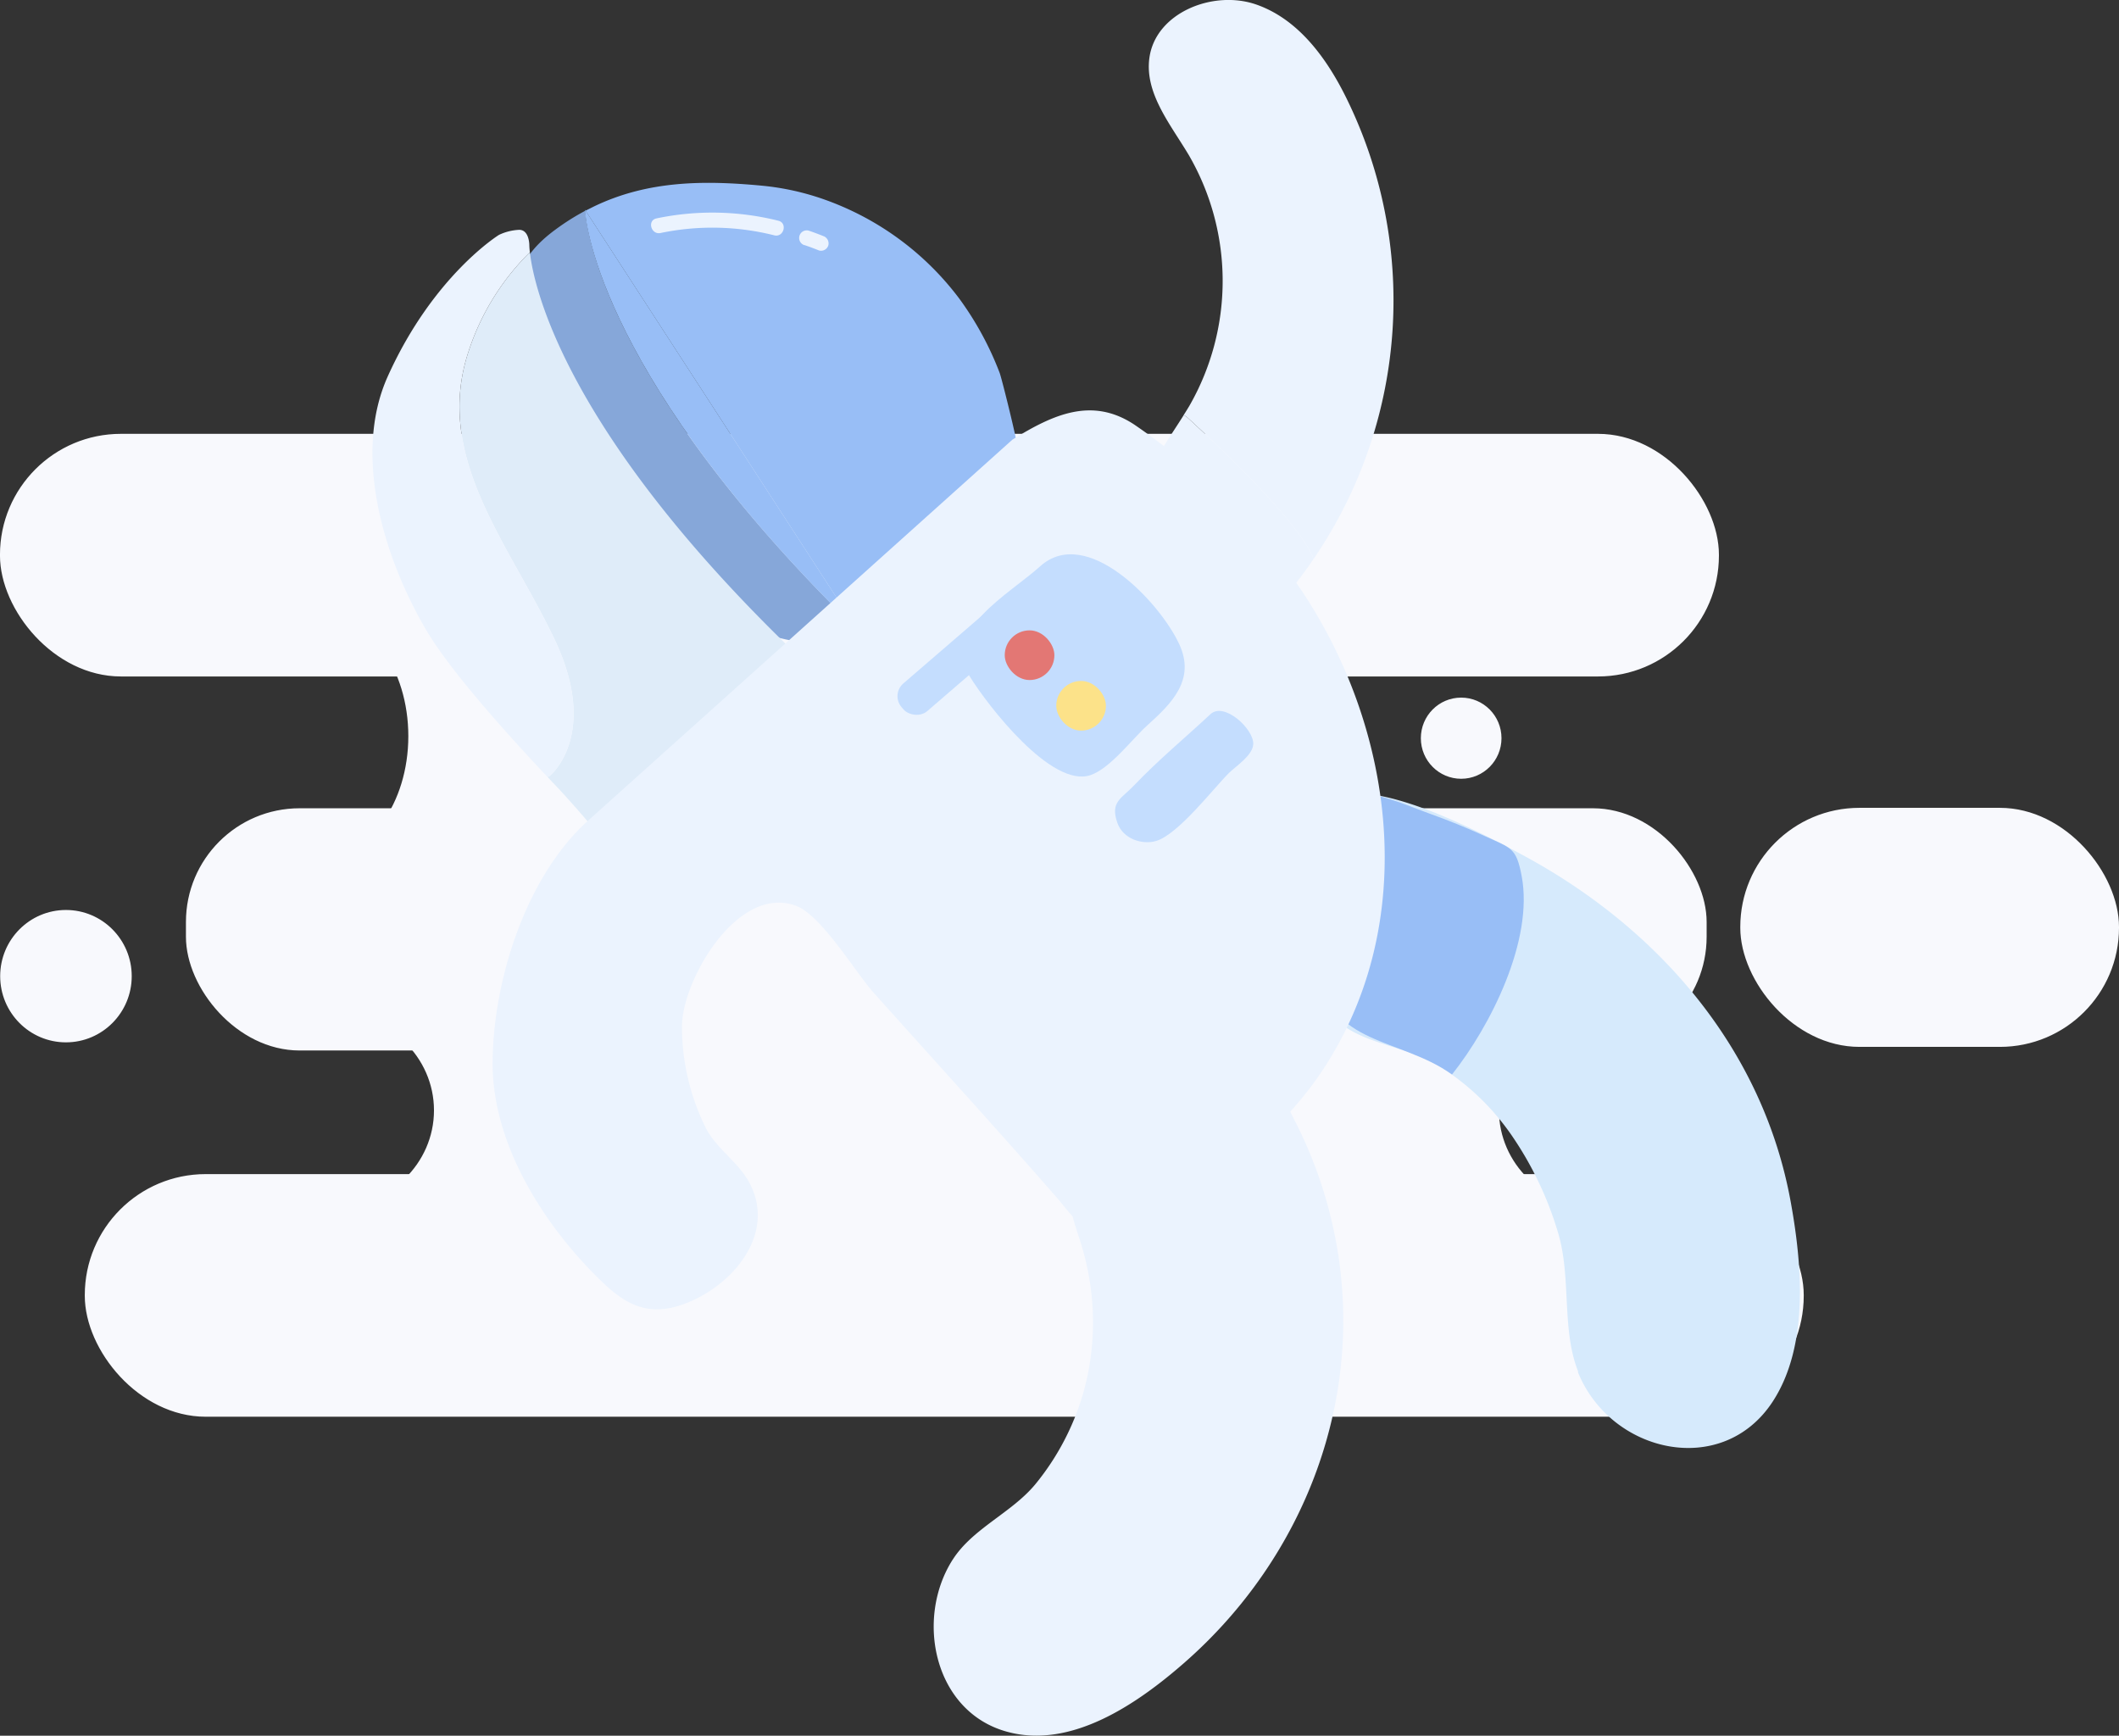 <svg xmlns="http://www.w3.org/2000/svg" viewBox="0 0 418.98 343.17"><rect x="0" y="0" width="418.98" height="343.17" fill="#333333" stroke="none"/><title>astronaut</title><g id="Layer_8" data-name="Layer 8"><rect x="17.43" y="232.8" width="338.55" height="46.64" rx="23.24" ry="23.24" style="fill:#f8f9fd;stroke:#f8f9fd;stroke-miterlimit:10;stroke-width:1.329px"/><rect x="37.39" y="160.43" width="299.43" height="46.64" rx="21.85" ry="21.85" style="fill:#f8f9fd;stroke:#f8f9fd;stroke-miterlimit:10;stroke-width:1.25px"/><rect x="0.66" y="86.44" width="338.55" height="46.64" rx="23.24" ry="23.24" style="fill:#f8f9fd;stroke:#f8f9fd;stroke-miterlimit:10;stroke-width:1.329px"/><path d="M691.15,458.09h0c0-10.84,9.11-19.7,20.25-19.7H461.47c11.13,0,20.25,8.87,20.25,19.7h0c0,10.84-9.11,19.7-20.25,19.7H711.4C700.26,477.79,691.15,468.93,691.15,458.09Z" transform="translate(-395.34 -238.56)" style="fill:#f8f9fd;stroke:#f8f9fd;stroke-miterlimit:10;stroke-width:1.142px"/><path d="M658.67,384.11h0c0-13.49,7.92-24.53,17.59-24.53H459.08c9.68,0,17.59,11,17.59,24.53h0c0,13.49-7.92,24.53-17.59,24.53H676.26C666.59,408.65,658.67,397.61,658.67,384.11Z" transform="translate(-395.34 -238.56)" style="fill:#f8f9fd;stroke:#f8f9fd;stroke-miterlimit:10;stroke-width:1.188px"/><rect x="344.41" y="160.03" width="74.26" height="46.64" rx="23.24" ry="23.24" style="fill:#f8f9fd;stroke:#f8f9fd;stroke-miterlimit:10;stroke-width:0.622px"/><ellipse cx="13.04" cy="193" rx="12.38" ry="12.46" style="fill:#f8f9fd;stroke:#f8f9fd;stroke-miterlimit:10;stroke-width:1.25px"/><ellipse cx="288.91" cy="145.95" rx="7.59" ry="7.64" style="fill:#f8f9fd;stroke:#f8f9fd;stroke-miterlimit:10;stroke-width:0.766px"/></g><g id="Arms"><path d="M655,349s-1-6-25-28l-.61-.39c.39-.61.77-1.22,1.13-1.83a49.61,49.61,0,0,0-.06-49.45c-3.63-6.13-8.84-12.31-7.85-19.36,1.24-8.9,12.59-13.46,21.08-10.53s14.19,10.9,18.1,19a90.56,90.56,0,0,1-5.63,89c-.35.54-.71,1.09-1.08,1.62Z" transform="translate(-395.34 -238.56)" style="fill:#ebf3fe"/><path d="M630,321c24,22,25,28,25,28l.08.06a90.61,90.61,0,0,1-11.91,14.17L640,362c-8.56-2.89-17.15-10.43-19-19.27-1.62-7.71,3.67-14.67,8-21.48.14-.21.27-.43.4-.64Z" transform="translate(-395.34 -238.56)" style="fill:#ebf3fe"/></g><g id="Legs"><path d="M583.73,546.9c3.91-6.13,11.58-9.21,16.26-14.81a50.37,50.37,0,0,0,10.42-21.71,52.09,52.09,0,0,0-1.1-25.15c-1.55-5.43-3.74-9-.71-14.2,4-6.83,11.69-12.73,17.9-17.5,2.67-2.05,10-9.15,13.73-8.54,4.82.78,9.16,11.36,10.94,14.79A87.1,87.1,0,0,1,659.3,483c6.29,31.6-5.88,63.47-29.93,84.43-9.07,7.91-22.23,17.07-35,13.49-14.37-4-18.14-22.29-10.66-34" transform="translate(-395.34 -238.56)" style="fill:#ebf3fe"/><path d="M707.4,509.77c-3.36-8.34-1.32-18.65-4-27.51A68.18,68.18,0,0,0,694.21,463a48.73,48.73,0,0,0-15.39-14.32c-6-3.44-16.14-4-20.34-9.79-3.45-4.75-2.31-12.32-2.29-17.73,0-6.08-2.83-15.11-1-20.83,4.22-12.94,33.7,3.24,41.25,7.3,26.81,14.43,47.53,38.26,53,68.72,2.22,12.27,3.61,28.32-3.61,39.35-10,15.24-32.05,10.16-38.51-5.89" transform="translate(-395.34 -238.56)" style="fill:#d6eafc"/><path d="M682.44,451c7.59-9.56,16.18-26.51,13.77-39.25-1.07-5.65-2.08-5.49-7.23-7.86q-5.44-2.5-11.09-4.51c-5.14-1.83-16.54-7.21-21.11-2.11-3.8,4.25-.67,12.75-.5,17.71.18,5.2-.6,10.45,0,15.64C657.9,445.17,672.27,443.73,682.44,451Z" transform="translate(-395.34 -238.56)" style="fill:#98bef6"/></g><g id="HEAD"><path d="M509,281" transform="translate(-395.34 -238.56)" style="fill:#4db5ec"/><path d="M511,280" transform="translate(-395.34 -238.56)" style="fill:#4db5ec"/><path d="M597.67,328.32q-9.23,10.95-18.46,21.89c-4.14,4.91-8.71,10.07-14.26,13h0l-53.83-83,1.68-.84c10.62-5.1,21.61-5.18,33.07-4.11a51.55,51.55,0,0,1,12.85,2.88A57.24,57.24,0,0,1,585,297.58a62.53,62.53,0,0,1,8,14.71c.37,1,2.63,10,3.43,14a5.94,5.94,0,0,1,.25,1.92Z" transform="translate(-395.34 -238.56)" style="fill:#98bef6"/><path d="M565,363.18h0a20.1,20.1,0,0,1-6.86,2.22c-6.47.83-12.81-1.89-18.77-4.54-4.67-2.08-9.44-4.21-13.21-7.67-4.51-4.14-7.24-9.82-9.86-15.36q-8-16.8-15.91-33.6c-1.45-3.05-2.93-6.3-2.62-9.67.42-4.43,3.83-8,7.4-10.61a46.73,46.73,0,0,1,5.89-3.72C511.23,283.23,514.59,314,565,363.18Z" transform="translate(-395.34 -238.56)" style="fill:#86a7d9"/><path d="M511.12,280.18l53.83,83C514.59,314,511.23,283.23,511,280.24h0Z" transform="translate(-395.34 -238.56)" style="fill:#98bef6"/><path d="M511.12,280.18l-.09.05h0c0-.16,0-.24,0-.24Z" transform="translate(-395.34 -238.56)" style="fill:#4db5ec"/><path d="M555,370l-28.86,25.25c-3.75,3.28-7.49,6.58-11.29,9.8-2.79-3.59-5.79-7-8.87-10.36-.12-.13-1-1.05-2.39-2.52L504,392s10-8,1-27-24-36-17-57a48.81,48.81,0,0,1,12.11-19.57C500.86,295.08,506.88,324.5,555,370Z" transform="translate(-395.34 -238.56)" style="fill:#dfecf9"/><path d="M505,365c9,19-1,27-1,27l-.41.17c-5.44-5.76-18.6-20-23.78-28.72-8.34-14-14.9-34.69-7.81-50.45,9-20,22-28,22-28a10.34,10.34,0,0,1,4-1c2,0,2,3,2,3a14,14,0,0,0,.11,1.43A48.81,48.81,0,0,0,488,308C481,329,496,346,505,365Z" transform="translate(-395.34 -238.56)" style="fill:#ebf3fe"/></g><g id="Torso"><path d="M595.5,325.5l-83.84,75.27c-12.41,11.14-18.87,31.86-18.92,48s10.33,32.44,21.86,43.43c4.9,4.68,9.33,6.53,15.71,4.28,9.88-3.49,18.87-14.16,13-24.44-2.19-3.81-6.16-6.32-8.3-10.24a45.12,45.12,0,0,1-4.83-20.29c0-9,10.88-28.11,22.51-23.88,5,1.8,11.9,13.3,15.31,17.11,12.11,13.53,24.37,26.94,36.31,40.62,2.5,2.87,3.79,5.28,7.18,6.25,7.16,2.06,18-5.42,23.06-9.14,8.4-6.17,16.36-13.42,22.17-22.12,21.38-32.07,13.33-75.3-10.36-103.47a129.84,129.84,0,0,0-26.74-24.37C611.39,317.08,603.81,320.31,595.5,325.5Z" transform="translate(-395.34 -238.56)" style="fill:#ebf3fe"/><path d="M591,330" transform="translate(-395.34 -238.56)" style="fill:none;stroke:#f0f;stroke-miterlimit:10"/><path d="M601,350.53c-6.12,5.53-19.54,12.67-13.93,21.75,3.57,5.78,16.19,22.15,23.89,19.53,3.91-1.33,8.23-7.13,11.2-9.81,4.79-4.32,9.64-9,6.34-16.1C624.64,357.6,610.18,342.25,601,350.53Z" transform="translate(-395.34 -238.56)" style="fill:#c4ddfe"/><path d="M634.67,379.77c-5,4.66-10.37,9.11-15.08,14.06-2.53,2.66-4.75,3.23-3.34,7.36,1.13,3.31,5,4.42,7.65,3.65,4.38-1.28,11.29-10.31,14.45-13.47,1.33-1.32,4.73-3.47,4.79-5.72C643.23,382.67,637.37,377.25,634.67,379.77Z" transform="translate(-395.34 -238.56)" style="fill:#c4ddfe"/><rect x="570.4" y="365.85" width="28" height="7.23" rx="3.32" ry="3.32" transform="translate(-494.8 232.71) rotate(-40.77)" style="fill:#c4ddfe"/><rect x="198.66" y="124.63" width="9.82" height="9.82" rx="4.91" ry="4.91" style="fill:#e37774"/><rect x="208.85" y="134.63" width="9.82" height="9.82" rx="4.91" ry="4.91" style="fill:#fce289"/></g><g id="Layer_2" data-name="Layer 2"><path d="M554.36,287q1.47.49,2.91,1.08a1.51,1.51,0,0,0,1.85-1,1.54,1.54,0,0,0-1-1.85q-1.44-.58-2.91-1.08a1.5,1.5,0,0,0-.8,2.89Z" transform="translate(-395.34 -238.56)" style="fill:#ebf3fe"/><path d="M525.94,284.63a50.16,50.16,0,0,1,22.5.46c1.87.46,2.67-2.43.8-2.89a53.81,53.81,0,0,0-24.09-.46c-1.89.39-1.09,3.28.8,2.89Z" transform="translate(-395.34 -238.56)" style="fill:#ebf3fe"/></g></svg>